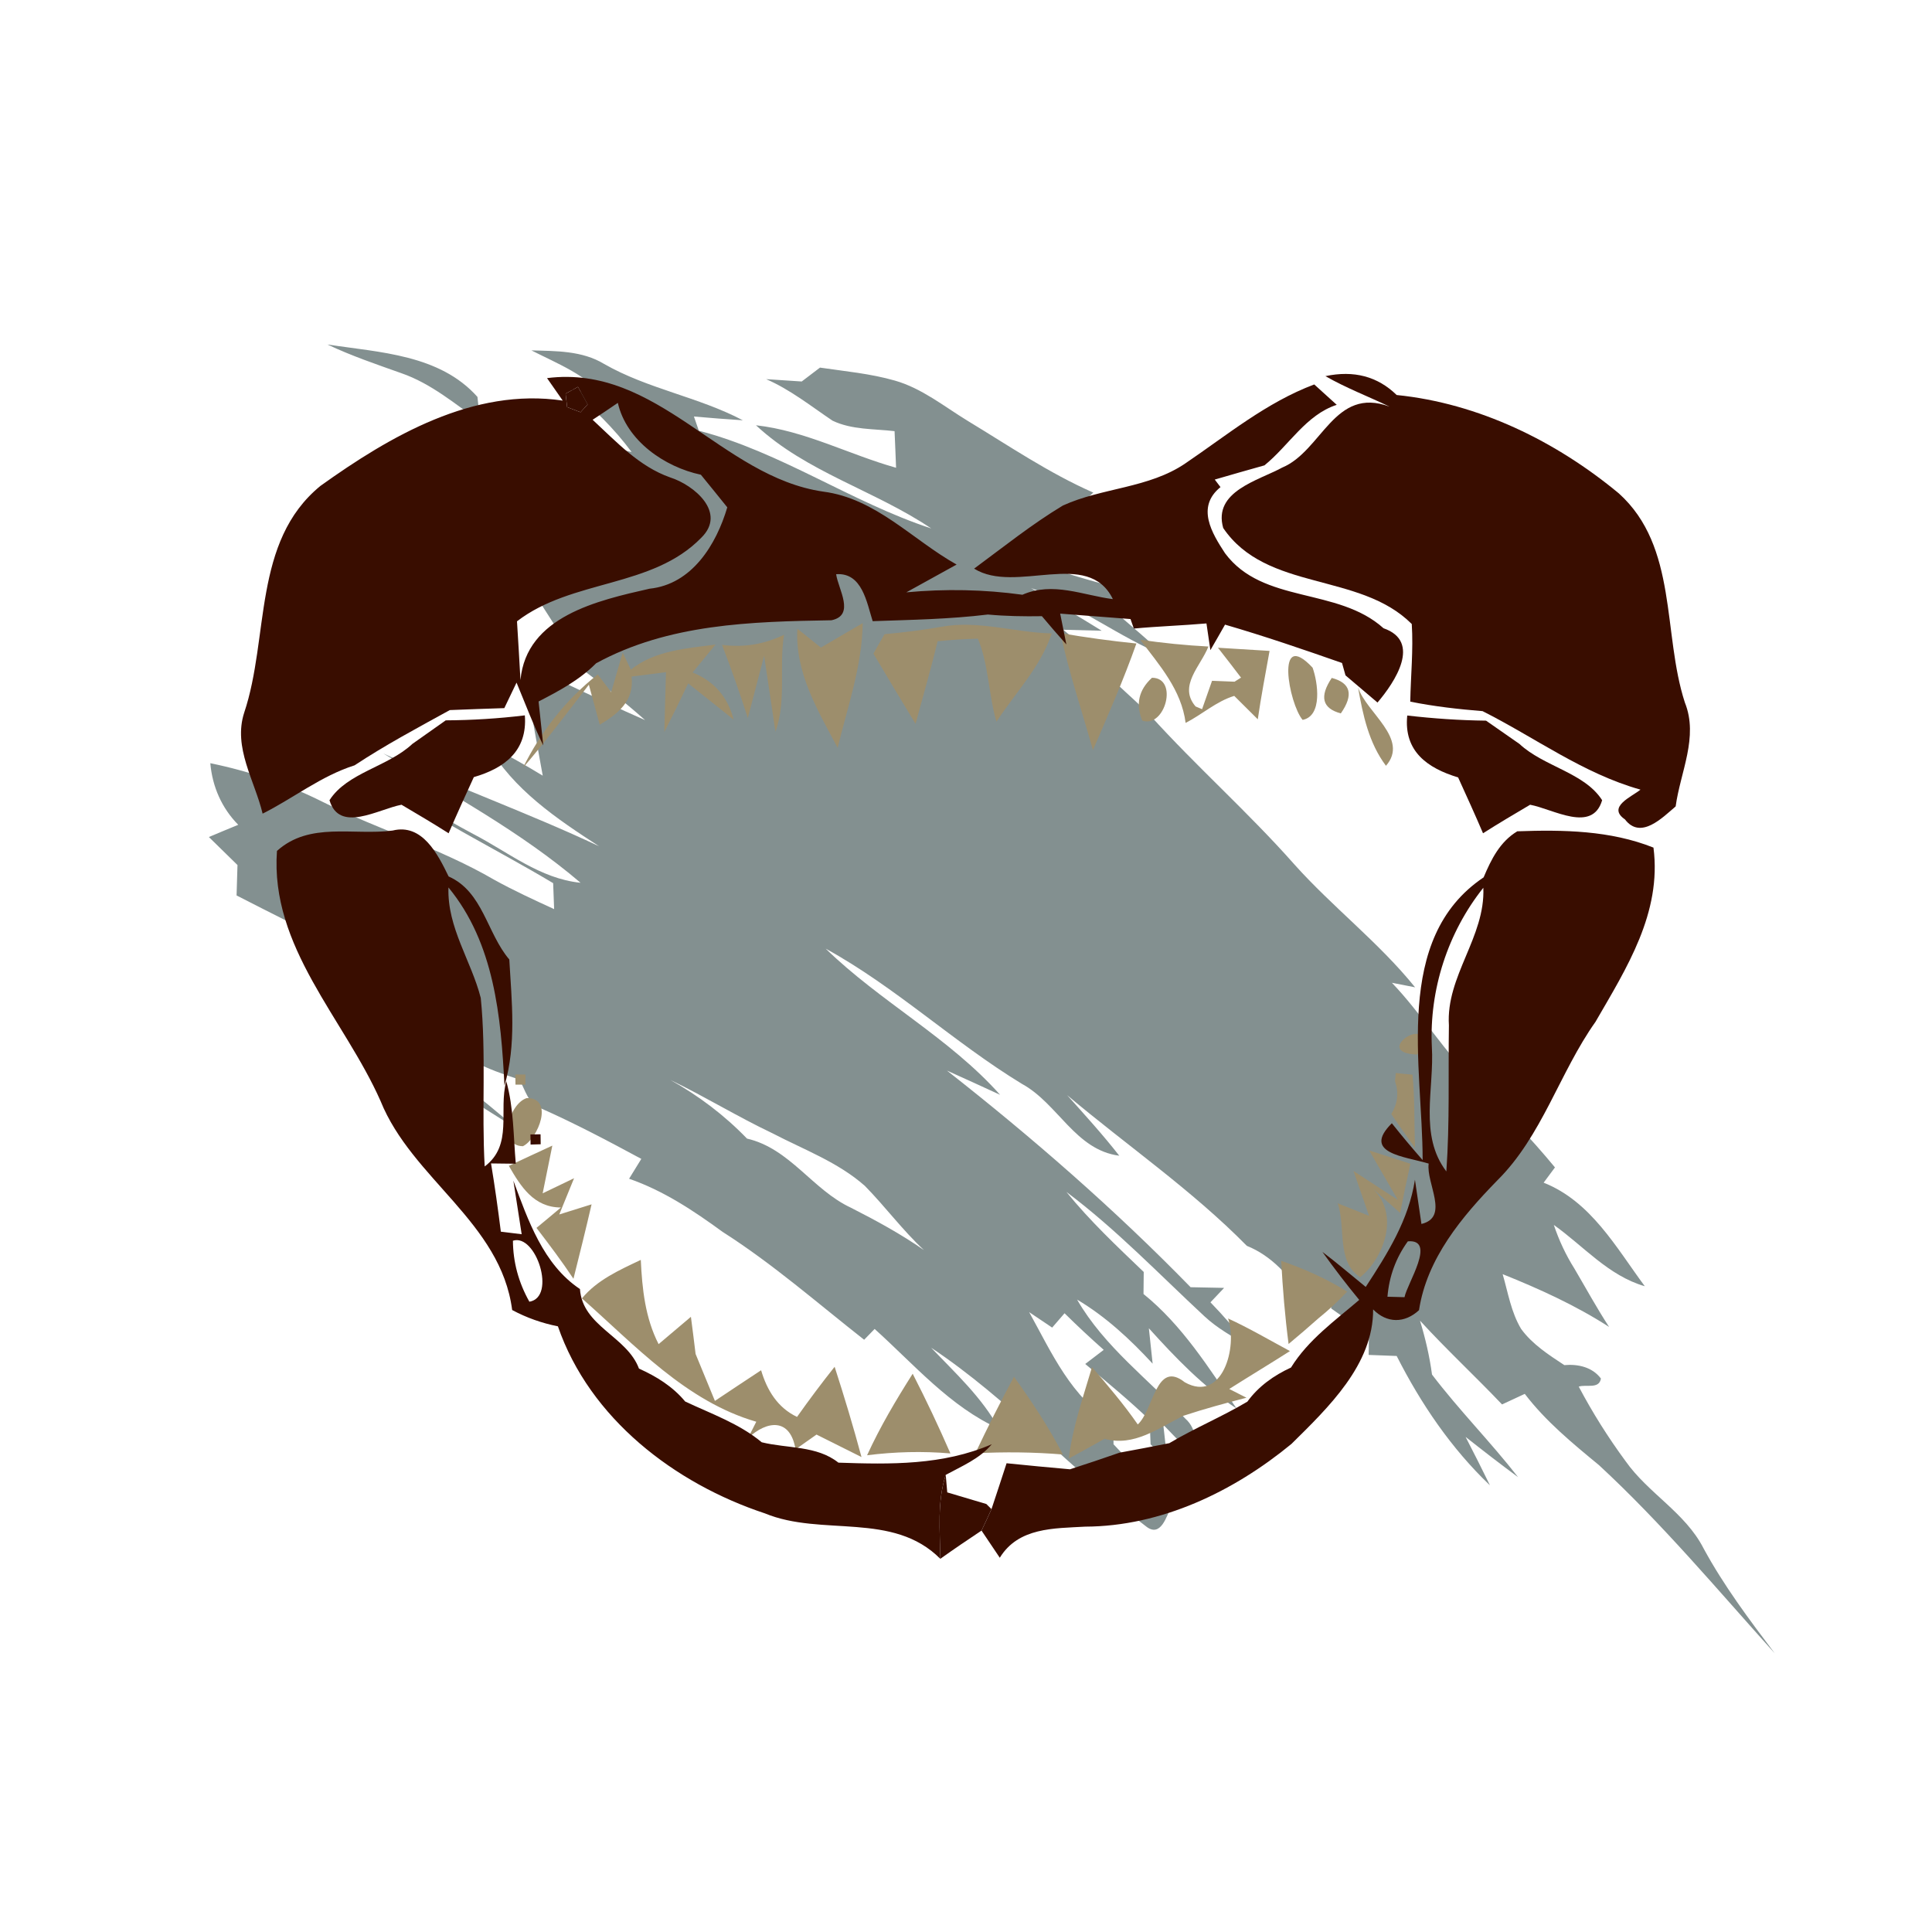 <svg xmlns="http://www.w3.org/2000/svg" width="335.297" height="335.297" shape-rendering="geometricPrecision"><g transform="translate(335.297, 0) scale(-1, 1)scale(1.31,1.31)" stroke-width=".05%"><g fill="#839090"><path d=" M 192.70 52.58 C 197.72 46.96 205.63 46.70 212.57 45.64 C 209.41 47.14 206.10 48.26 202.81 49.43 C 198.80 50.81 195.55 53.61 192.13 56.01 C 187.74 59.10 183.36 62.21 179.20 65.60 C 184.30 66.26 188.82 63.74 193.35 61.87 C 190.72 64.02 187.75 65.70 184.68 67.13 C 184.49 67.50 184.11 68.23 183.92 68.60 C 185.08 69.00 186.25 69.39 187.43 69.79 C 186.85 72.91 186.66 76.24 184.91 78.99 C 182.99 82.10 180.86 85.10 179.21 88.37 C 176.23 90.62 173.28 92.92 170.49 95.40 C 174.01 93.86 177.48 92.22 180.96 90.57 C 182.60 91.19 184.25 91.82 185.90 92.45 C 185.31 95.89 184.67 99.32 184.05 102.76 C 186.44 101.30 188.88 99.94 191.37 98.66 C 187.95 104.61 182.21 108.46 176.59 112.11 C 185.98 107.68 195.76 104.21 205.17 99.82 C 196.24 105.17 186.99 110.17 179.04 116.95 C 184.41 116.41 188.64 112.87 193.27 110.48 C 197.66 108.14 201.87 105.49 206.20 103.03 C 198.77 108.36 190.50 112.32 182.67 117.00 C 182.64 117.86 182.58 119.58 182.54 120.44 C 185.22 119.21 187.90 117.98 190.48 116.55 C 197.67 112.36 205.70 109.96 213.13 106.27 C 217.87 103.89 222.90 102.17 228.09 101.11 C 227.82 104.21 226.58 107.05 224.39 109.27 C 225.69 109.80 226.98 110.34 228.28 110.89 C 227.01 112.12 225.75 113.36 224.49 114.60 C 224.53 115.94 224.57 117.28 224.61 118.63 C 220.25 120.90 215.78 122.98 211.55 125.49 C 207.10 128.10 203.49 131.83 199.87 135.44 C 199.28 135.64 198.70 135.85 198.12 136.06 C 195.76 140.12 191.33 141.63 187.14 143.02 C 186.37 144.36 186.00 146.21 184.37 146.80 C 179.80 148.82 175.38 151.16 170.99 153.53 C 171.52 154.41 172.07 155.28 172.61 156.16 C 168.07 157.73 164.07 160.39 160.22 163.20 C 153.58 167.43 147.65 172.64 141.47 177.49 C 141.01 177.01 140.54 176.53 140.08 176.06 C 134.87 180.74 130.09 186.37 123.60 189.28 C 125.87 185.13 129.37 181.92 132.60 178.54 C 122.27 185.41 113.99 194.79 104.12 202.22 C 102.17 203.76 101.41 200.87 100.79 199.59 C 103.34 196.84 105.84 194.05 108.43 191.34 C 108.45 190.39 108.46 189.45 108.47 188.51 C 114.01 185.22 116.62 179.22 119.61 173.83 C 118.59 174.51 117.58 175.20 116.56 175.88 C 116.15 175.41 115.33 174.46 114.92 173.98 C 113.23 175.65 111.50 177.26 109.73 178.83 C 110.55 179.45 111.36 180.07 112.18 180.70 C 109.28 183.11 106.37 185.51 103.65 188.12 C 103.61 189.19 103.56 190.27 103.52 191.35 C 102.78 192.08 102.04 192.81 101.30 193.55 C 101.48 191.95 101.65 190.35 101.84 188.75 C 100.29 190.38 98.72 192.00 97.11 193.56 C 97.50 191.65 97.29 189.36 98.91 187.95 C 103.76 182.76 109.65 178.43 113.26 172.17 C 109.47 174.42 106.23 177.43 103.25 180.66 C 103.41 179.09 103.58 177.53 103.75 175.97 C 100.22 179.87 96.57 183.70 92.14 186.59 C 95.81 181.21 99.33 175.57 104.46 171.43 C 104.45 170.45 104.44 169.48 104.43 168.51 C 107.98 165.11 111.57 161.74 114.67 157.91 C 108.09 162.84 102.40 168.80 96.39 174.38 C 94.68 175.97 92.64 177.12 90.61 178.24 C 92.17 176.25 93.84 174.35 95.59 172.53 C 94.98 171.89 94.38 171.25 93.78 170.62 C 95.26 170.59 96.74 170.55 98.22 170.53 C 108.28 160.21 119.16 150.73 130.50 141.83 C 128.14 142.89 125.80 143.96 123.46 145.04 C 130.20 137.47 139.34 132.71 146.56 125.68 C 137.30 130.76 129.57 138.11 120.57 143.59 C 115.78 146.20 113.51 152.35 107.67 153.11 C 109.84 150.33 112.22 147.72 114.57 145.09 C 106.65 151.76 98.05 157.65 90.77 165.05 C 87.48 166.37 85.13 169.06 83.21 171.95 C 82.02 171.48 80.83 171.01 79.64 170.53 C 79.62 171.47 79.60 172.41 79.59 173.35 C 77.92 174.52 76.26 175.70 74.60 176.87 C 74.62 177.74 74.63 178.62 74.63 179.50 C 73.40 179.55 72.16 179.59 70.92 179.64 C 67.72 185.95 63.70 191.88 58.56 196.78 C 59.61 194.63 60.69 192.49 61.79 190.36 C 59.50 192.17 57.19 193.96 54.84 195.69 C 58.48 191.02 62.66 186.81 66.24 182.10 C 66.56 179.68 67.12 177.30 67.83 174.96 C 64.33 178.78 60.53 182.31 56.96 186.06 C 55.95 185.59 54.95 185.12 53.95 184.66 C 51.17 188.30 47.63 191.21 44.12 194.10 C 35.76 201.83 28.44 210.59 20.83 219.04 C 24.22 214.55 27.60 210.05 30.28 205.10 C 32.70 200.39 37.60 197.83 40.59 193.58 C 42.90 190.45 44.98 187.14 46.80 183.70 C 45.81 183.37 44.10 184.07 43.86 182.63 C 45.00 181.11 46.89 180.69 48.71 180.85 C 50.79 179.48 52.95 178.09 54.43 176.06 C 55.76 173.85 56.17 171.24 56.88 168.80 C 52.00 170.76 47.20 172.94 42.78 175.79 C 44.42 173.28 45.85 170.65 47.37 168.07 C 48.51 166.26 49.42 164.31 50.10 162.28 C 46.15 165.09 42.86 169.01 38.05 170.40 C 41.86 165.25 45.18 159.17 51.45 156.68 C 50.95 156.00 50.45 155.33 49.95 154.66 C 53.21 150.70 56.78 147.02 60.43 143.42 C 64.59 139.40 67.56 134.37 71.55 130.20 C 70.78 130.35 69.25 130.65 68.48 130.80 C 73.28 124.85 79.40 120.19 84.48 114.51 C 90.56 107.63 97.45 101.55 103.60 94.75 C 106.39 91.88 109.70 89.48 111.93 86.11 C 112.98 85.21 114.03 84.31 115.09 83.43 C 113.82 83.46 111.27 83.53 110.00 83.56 C 113.09 81.63 116.25 79.81 119.35 77.91 C 113.06 80.19 107.73 84.39 101.56 86.93 C 103.62 85.00 105.77 83.19 107.90 81.35 C 106.07 81.30 104.24 81.25 102.41 81.18 C 106.03 77.68 111.14 77.32 115.62 75.58 C 112.80 75.96 110.02 76.55 107.24 77.08 C 110.73 74.40 114.44 72.04 118.23 69.81 C 110.51 73.69 102.51 77.04 95.08 81.46 C 95.24 80.52 95.41 79.57 95.58 78.62 C 96.21 78.61 97.48 78.58 98.11 78.57 C 102.38 73.73 108.57 71.47 113.41 67.35 C 112.83 66.82 111.68 65.78 111.11 65.26 C 116.98 62.68 122.29 59.06 127.76 55.75 C 130.89 53.84 133.82 51.44 137.40 50.42 C 140.64 49.49 144.00 49.19 147.32 48.70 C 148.13 49.31 148.93 49.92 149.74 50.54 C 151.31 50.44 152.88 50.34 154.45 50.23 C 151.25 51.62 148.53 53.80 145.66 55.73 C 143.12 56.95 140.18 56.80 137.44 57.12 C 137.36 58.73 137.31 60.35 137.24 61.97 C 143.47 60.22 149.30 57.06 155.80 56.34 C 149.13 62.56 140.05 64.97 132.58 70.01 C 143.18 66.53 152.51 59.88 163.37 57.06 C 163.54 56.59 163.86 55.65 164.02 55.18 C 161.86 55.37 159.70 55.54 157.54 55.68 C 163.42 52.58 170.13 51.53 175.91 48.22 C 178.82 46.45 182.27 46.51 185.55 46.42 C 182.07 48.19 178.28 49.65 175.71 52.76 C 176.88 52.46 179.23 51.85 180.40 51.55 C 177.39 54.02 174.60 56.75 172.28 59.88 C 179.01 58.51 185.60 56.44 192.40 55.37 C 192.47 54.67 192.62 53.28 192.70 52.58 M 153.63 150.13 C 149.47 152.30 144.93 153.96 141.37 157.11 C 138.67 159.86 136.38 162.98 133.55 165.61 C 136.61 163.48 139.89 161.69 143.22 160.00 C 148.31 157.63 151.29 152.16 156.99 150.84 C 159.97 147.75 163.40 145.16 167.14 143.07 C 162.56 145.28 158.23 147.95 153.63 150.13 Z"/><path d=" M 187.57 149.50 C 192.39 145.26 197.51 141.17 203.52 138.75 C 198.48 142.73 192.99 146.07 187.57 149.50 Z"/></g></g><g transform="translate(335.297, 0) scale(-1, 1)translate(0, 335.297) scale(1, -1)scale(2.62,2.62)" stroke-width=".05%"><g fill="#9d8e6c"><path d="M54.81 32.67c.59-.33 1.77-.99 2.37-1.31-.25 2.08-.95 4.06-1.54 6.06-1.05-1.23-2.11-2.47-3.03-3.8-1.07.98-1.2 4.31-3.12 2.79-2.49-1.38-3.51 2.35-2.86 4.23-1.4-.64-2.74-1.43-4.1-2.16 1.33-.85 2.68-1.66 4.02-2.51l-1.14-.58c1.4-.36 2.79-.74 4.16-1.19 1.65-.8 3.28-2.08 5.24-1.53zM57.57 31.63c1.93.16 3.87.18 5.8.08-.81 1.71-1.66 3.4-2.56 5.07-1.18-1.65-2.31-3.34-3.24-5.15zM70.91 31.46c.75.38 2.24 1.12 2.98 1.49.35-.25 1.04-.73 1.39-.98.34 2.08 1.87 1.94 3.15.74l-.55 1.09c4.66 1.35 8.03 5.07 11.55 8.17-1.02 1.23-2.49 1.88-3.9 2.55-.09-1.92-.29-3.84-1.18-5.58-.54.46-1.61 1.36-2.14 1.81-.08-.62-.24-1.84-.31-2.46l-1.28-3.11c-1.02.68-2.04 1.36-3.06 2.03-.39-1.32-1.09-2.48-2.38-3.09-.8 1.13-1.63 2.24-2.49 3.32-.64-1.98-1.24-3.97-1.78-5.98zM40.63 40.66c.65-.58 1.32-1.15 1.99-1.71.24 1.83.39 3.67.49 5.51-1.52-.53-3-1.18-4.37-2.04.59-.63 1.22-1.22 1.89-1.76zM37.02 49.22c-1.8-1.74-.67-4.63.86-5.85 1.6 1.05.93 3.33 1.49 4.9l-2.08-.83c.26.74.77 2.22 1.03 2.97l-2.94-1.92c.48.82 1.43 2.46 1.9 3.28-.91-.29-1.82-.59-2.73-.88.24-1.08.47-2.17.68-3.26l1.79 1.59zM89.99 43.27c.77 1.16 1.6 2.26 2.45 3.37-.41.33-1.21 1.01-1.62 1.35 1.8.01 2.66 1.39 3.45 2.76-.96.45-1.92.9-2.88 1.34l.64-3.16-2.08 1c.25-.6.74-1.8.98-2.4l-2.14.67c.38-1.65.79-3.29 1.2-4.93zM34.24 51.93c.53.74 1.06 1.49 1.58 2.25-.43.7-.51 1.42-.25 2.18l-.05.54c-.28-.03-.83-.09-1.11-.11-.16-1.62-.1-3.25-.17-4.86zM93.34 52.05c1.69.04.92 2.82-.26 3.19-1.83.02-.75-2.7.26-3.19zM93.17 56.13h.66l.01.67h-.67v-.67zM36.17 77.25c1.14 1.52 1.53 3.37 1.85 5.2-.53-1.67-3.42-3.41-1.85-5.2zM88.97 82.62c1.43-1.85 2.84-3.73 4.37-5.51-1.19 2.4-2.85 4.53-4.96 6.19l-.89-1.17c-.19.65-.57 1.96-.76 2.62l-.54-1.13c-1.6 1.27-3.66 1.4-5.61 1.66.38-.47 1.14-1.39 1.52-1.85-1.42-.57-2.33-1.61-2.72-3.12.75.6 2.26 1.8 3.01 2.4.51-1.08 1.04-2.16 1.58-3.22-.02.99-.08 2.97-.11 3.96.76-.1 1.52-.19 2.28-.29-.19-1.62.92-2.48 2.11-3.19l.72 2.65zM52.7 85.35c.85-2.4 1.87-4.73 2.88-7.06.72 2.58 1.59 5.12 2.15 7.75-1.67-.29-3.35-.52-5.03-.69zM72.49 78.44c1.31 2.47 2.83 4.97 2.67 7.89-.39-.31-1.17-.94-1.56-1.25-.69.41-2.07 1.21-2.77 1.62.04-2.85 1-5.53 1.66-8.26zM39.16 80.72c1.23.33 1.43 1.11.6 2.35-1.26-.33-1.46-1.12-.6-2.35zM41.03 83.75c-.35-.97-.67-3.2.66-3.46.92 1.09 1.83 6.12-.66 3.46zM43.88 84.86c.27-1.51.56-3.01.78-4.53.39.39 1.17 1.16 1.56 1.55 1.18-.36 2.13-1.23 3.22-1.79.28 2.19 1.73 3.82 3.01 5.51-1.5-.22-3.01-.37-4.52-.45.51-1.3 2.02-2.61.85-3.97l-.43-.18c-.17.47-.5 1.41-.66 1.88-.37-.01-1.12-.04-1.49-.06l-.43.27c.38.5 1.14 1.49 1.53 1.98-.86-.05-2.57-.16-3.42-.21z"/><path d="M51.67 83.08c-1.77.01-.88-3.35.64-2.84.45 1.09.24 2.03-.64 2.84zM76.04 85.93c.35-2.14-.18-4.35.57-6.42.19 1.26.56 3.77.75 5.03l1.08-4.13c.52 1.63 1.09 3.25 1.71 4.85-1.45-.19-2.81.04-4.11.67zM61.97 80.17c.53 1.8.51 3.77 1.23 5.5.89-.02 1.78-.08 2.67-.17.44-1.84.97-3.65 1.46-5.47.94 1.54 1.87 3.1 2.79 4.65-.18.33-.55.97-.74 1.29-1.26.11-2.52.27-3.77.49-2.44.45-4.86-.39-7.3-.44.73-2.22 2.41-3.93 3.66-5.85z"/><path d="M65.02 31.7c1.84.16 3.68.11 5.52-.12-.86 1.88-1.91 3.65-3.02 5.4-.89-1.73-1.72-3.49-2.5-5.28z"/><path d="M34.09 58.12c3.31.12-1.51 3.03 0 0z"/><path d="M93.24 58.13c.57.62.57.62 0 0z"/></g><g fill="#390d00"><path d="M61.75 24.79c.3.45.91 1.35 1.21 1.8-.17.35-.5 1.06-.66 1.42-.34 1.01-.67 2.03-1 3.04-1.4-.14-2.8-.28-4.2-.4-1.09.35-2.19.72-3.28 1.1-1.1.2-2.2.41-3.3.63-1.68 1-3.49 1.75-5.17 2.75-.74 1.02-1.76 1.74-2.89 2.26-1.14 1.84-2.91 3.1-4.52 4.48.85 1.03 1.66 2.09 2.44 3.18-.98-.74-1.91-1.54-2.87-2.32-1.44 2.2-2.85 4.44-3.26 7.1-.11-.74-.32-2.2-.43-2.93-1.88.45-.3 2.7-.48 4 1.6.48 4.45.68 2.44 2.67-.66-.83-1.34-1.64-2.04-2.44 0 6.22 2 14.67-4.04 18.73-.5 1.19-1.08 2.36-2.23 3.05-3.04.11-6.16.06-9.02-1.08-.56-4.32 1.78-7.98 3.84-11.54 2.39-3.37 3.53-7.56 6.51-10.51 2.34-2.4 4.66-5.16 5.18-8.59.95-.88 2.13-.88 3.04.05-.02-3.65 2.97-6.5 5.41-8.91 3.84-3.16 8.62-5.46 13.67-5.48 2.05-.12 4.41-.04 5.65-2.06M34.94 42.05c-.17.91-2.14 3.86-.22 3.7.79-1.09 1.24-2.32 1.35-3.67-.28-.01-.85-.02-1.13-.03m-2.77 8.33c-.23 3.23-.12 6.46-.17 9.68.21 3.25-2.42 5.85-2.28 9.11 2.35-2.95 3.59-6.76 3.41-10.54-.17-2.76.87-5.85-.96-8.25zM65.69 24.72c3.14 3.16 7.84 1.45 11.62 3.01 5.98 1.98 11.6 6.28 13.71 12.39 1.06.21 2.08.57 3.03 1.08.75 5.81 6.64 8.68 8.72 13.85 2.42 5.46 7.32 10.19 6.86 16.56-2.16 1.95-5.06 1.01-7.66 1.35-1.97.49-3-1.58-3.71-3.04-2.28-1.01-2.53-3.75-4.02-5.5-.16-2.78-.48-5.64.32-8.36.23 4.57.67 9.44 3.71 13.13.09-2.66-1.51-4.85-2.14-7.32-.37-3.71-.05-7.44-.26-11.16-1.9 1.43-.9 3.7-1.43 5.65-.5-1.79-.47-3.65-.63-5.47l1.64.02c-.25-1.5-.46-3.01-.65-4.52l-1.38-.17c.14.89.41 2.67.55 3.55-.97-2.62-1.98-5.56-4.41-7.18-.17-2.48-3.11-3.12-3.91-5.27-1.16-.52-2.24-1.19-3.06-2.18-1.74-.82-3.58-1.46-5.07-2.7-1.7-.42-3.65-.21-5.08-1.35-3.44-.12-6.93-.18-10.16 1.22.81-.97 1.97-1.44 3.05-2.03.58-1.8.38-3.7.36-5.56M94 45.79c-.01-1.41-.37-2.76-1.09-4.04-1.81.3-.44 4.54 1.09 4.04zM16.98 74.56c.88-.75 2.32-2.23 3.36-.86 1.21.83-.46 1.5-1.03 1.97 3.81 1.07 6.98 3.45 10.46 5.2 1.6.13 3.21.31 4.79.63-.03 1.71-.21 3.42-.1 5.14 3.45 3.46 9.62 2.13 12.49 6.36.69 2.43-2.32 3.14-3.9 4-2.65 1.1-3.45 5.41-7.12 4.04 1.42.68 2.89 1.24 4.25 2.02-1.89.4-3.46-.02-4.72-1.25-5.43-.55-10.55-3.06-14.72-6.52-3.92-3.54-2.88-9.27-4.37-13.85-.92-2.29.3-4.6.61-6.88z"/><path d="M26.62 74.67c1.05-.62 2.1-1.24 3.12-1.89.53 1.24 1.09 2.47 1.65 3.7 2.02.61 3.61 1.72 3.37 4.1-1.74-.2-3.48-.32-5.22-.34-.74-.52-1.47-1.03-2.21-1.54-1.62-1.51-4.31-1.9-5.48-3.73.65-2.2 3.23-.59 4.77-.3zM98.26 72.78c1.02.65 2.07 1.27 3.12 1.89 1.53-.29 4.12-1.9 4.77.3-1.17 1.83-3.87 2.21-5.49 3.73-.73.52-1.47 1.04-2.21 1.56-1.75.01-3.5.12-5.24.33-.18-2.36 1.35-3.5 3.38-4.09.57-1.24 1.13-2.47 1.67-3.72zM107 74.32c.43.43.43.43 0 0z"/><path d="M104.49 77.28c2.21-.7 4.04-2.17 6.09-3.2.52 2.18 1.97 4.38 1.22 6.69-1.67 4.98-.54 11.33-5.05 15.02-4.61 3.3-10.14 6.53-16.05 5.65l1.04 1.49c-7.35.93-11.53-6.54-18.3-7.52-3.49-.45-5.9-3.19-8.83-4.83.83-.46 2.5-1.38 3.33-1.84-2.58.24-5.15.19-7.69-.16-2.02.89-4.02-.04-5.99-.29 1.64 3.38 6.43.3 9.19 2.02-1.94 1.43-3.82 2.94-5.88 4.18-2.61 1.19-5.69 1.14-8.11 2.79-2.76 1.87-5.37 4.04-8.54 5.23-.5-.45-1-.9-1.49-1.35 2.04-.66 3.18-2.71 4.79-4.01 1.1-.31 2.2-.62 3.29-.94l-.38-.5c1.63-1.32.57-3.05-.3-4.38-2.51-3.38-7.46-2.23-10.5-4.97-2.54-.88-.75-3.57.4-4.92l2.12 1.8.23.82c2.57.9 5.14 1.78 7.75 2.54.24-.42.72-1.27.97-1.69l.26 1.77c1.6-.14 3.21-.19 4.81-.34l.22.63 4.66.36c-.1-.51-.31-1.53-.41-2.04.55.61 1.09 1.24 1.62 1.87 1.19-.02 2.39 0 3.58.11 2.53-.31 5.08-.35 7.63-.44.39 1.22.69 3.24 2.42 3.11-.13-.97-1.29-2.72.31-3.05 5.32-.09 10.79-.23 15.59-2.85 1.09-1.1 2.45-1.83 3.81-2.53l-.31-2.91c.66 1.35 1.19 2.77 1.77 4.16l.81-1.69c.91-.03 2.71-.09 3.61-.13 2.13-1.17 4.28-2.32 6.31-3.66m-19.54 11.7c-2.81.29-4.42 2.92-5.15 5.39.43.54 1.31 1.62 1.75 2.16 2.4.51 4.93 2.25 5.5 4.76.55-.38 1.11-.75 1.67-1.12-1.58-1.46-3.07-3.09-5.14-3.82-1.57-.5-3.76-2.32-2.06-3.99 3.25-3.35 8.56-2.73 12.21-5.54-.06-.97-.18-2.92-.23-3.89-.39 4.22-5.12 5.27-8.55 6.05m4.1 12.21l.64 1.16.82-.45-.1-.89-.89-.34-.47.52z"/><path d="M92.16 52.18l.67-.02.01.67-.67.01-.01-.66z"/><path d="M35.3 80.74c.43.26.43.26 0 0z"/><path d="M62.96 26.59c.92-.61 1.83-1.23 2.73-1.87.02 1.86.22 3.76-.36 5.56l-.1-1.16c-.65-.19-1.94-.58-2.59-.77l-.34-.34c.16-.36.49-1.07.66-1.42z"/><path d="M88.24 44.21c.56.63.56.63 0 0z"/><path d="M89.05 101.19l.47-.52.89.34.1.89-.82.45-.64-1.16z"/></g></g></svg>